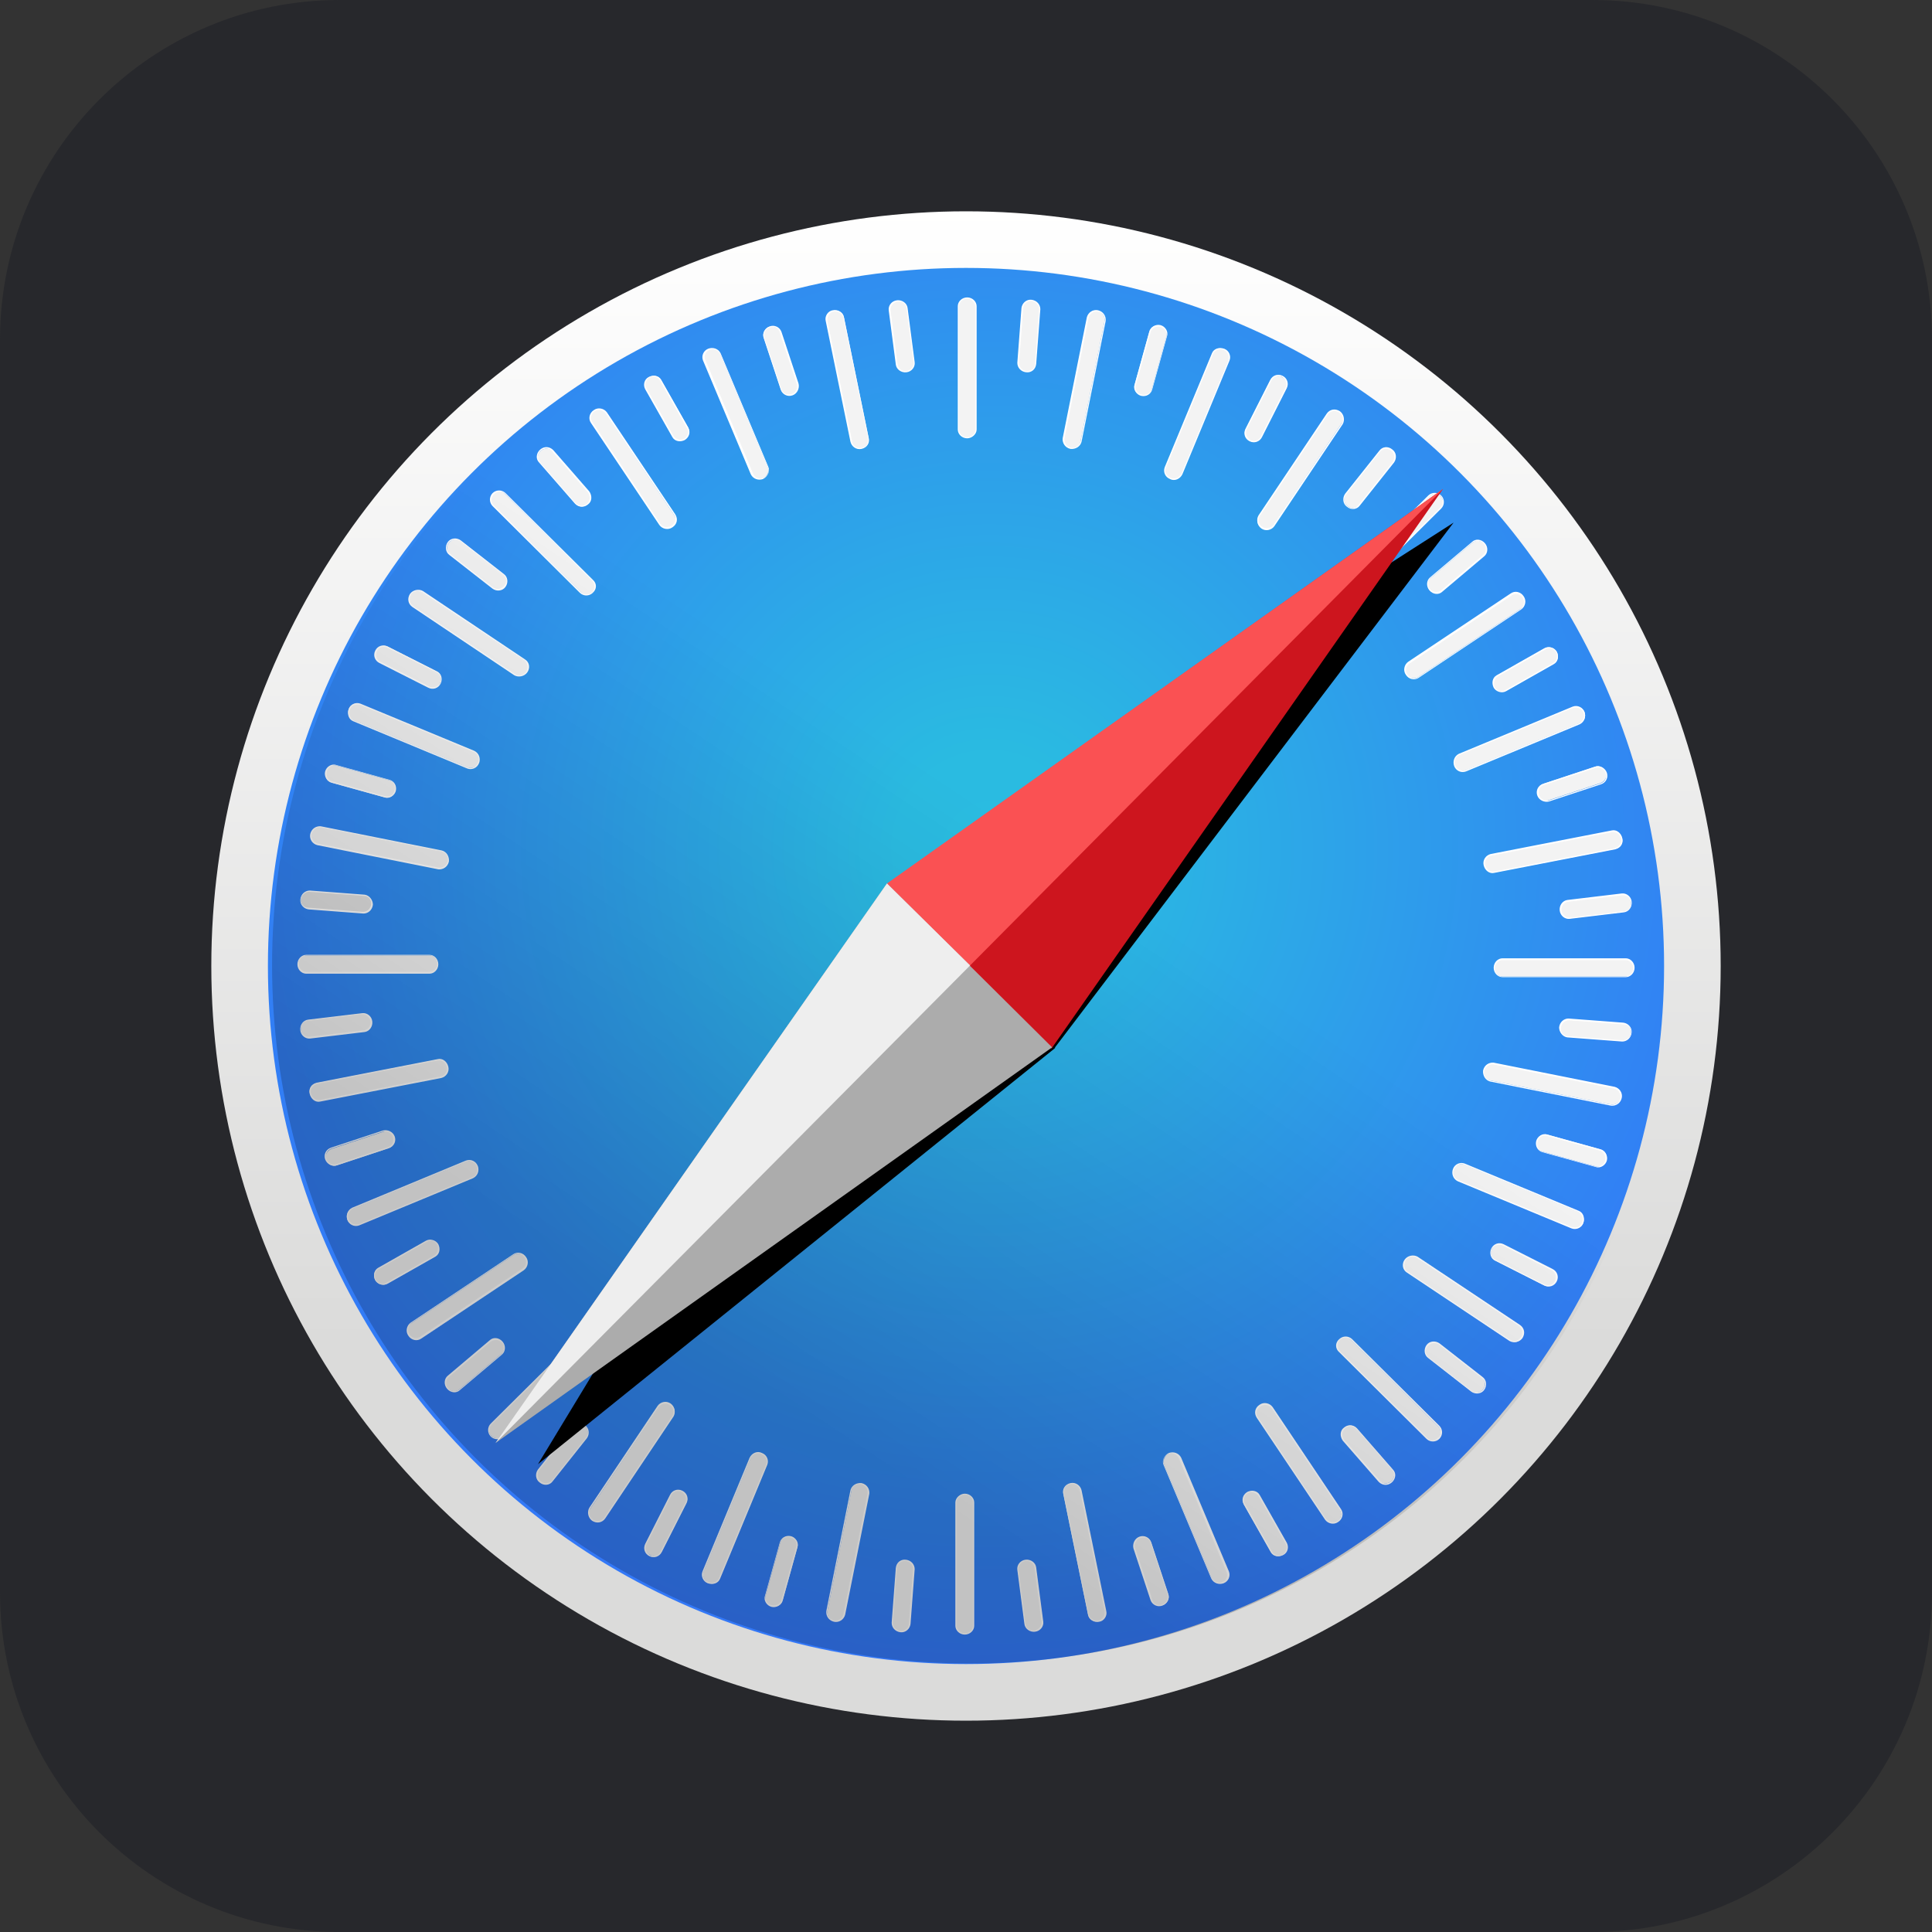 <?xml version="1.0" encoding="UTF-8"?>
<svg id="Ebene_1" data-name="Ebene 1" xmlns="http://www.w3.org/2000/svg" xmlns:xlink="http://www.w3.org/1999/xlink" viewBox="0 0 256 256">
  <rect x="0" y="0" width="256" height="256" fill="#333333" stroke="none"/>
  <defs>
    <style>
      .cls-1 {
        fill: #fff;
      }

      .cls-2 {
        fill: url(#Unbenannter_Verlauf_3);
        fill-opacity: .2;
      }

      .cls-3 {
        fill: url(#Unbenannter_Verlauf_2);
      }

      .cls-4 {
        fill: #e2e2e2;
      }

      .cls-5 {
        fill: url(#Unbenannter_Verlauf_8);
      }

      .cls-6 {
        fill: #27282c;
      }

      .cls-7 {
        fill: #cd151e;
      }

      .cls-8 {
        fill: #f3f3f3;
      }

      .cls-9 {
        fill: #acacac;
      }

      .cls-10 {
        fill: #eee;
      }

      .cls-11 {
        fill: #fa5153;
      }
    </style>
    <linearGradient id="Unbenannter_Verlauf_8" data-name="Unbenannter Verlauf 8" x1=".11" y1="255.8" x2=".11" y2="255.89" gradientTransform="translate(-138.94 619751.53) scale(2421.88 -2421.88)" gradientUnits="userSpaceOnUse">
      <stop offset=".25" stop-color="#dbdbda"/>
      <stop offset="1" stop-color="#fff"/>
    </linearGradient>
    <radialGradient id="Unbenannter_Verlauf_2" data-name="Unbenannter Verlauf 2" cx=".08" cy="255.88" fx=".08" fy="255.88" r=".05" gradientTransform="translate(-48.12 573342.34) scale(2240.23 -2240.23)" gradientUnits="userSpaceOnUse">
      <stop offset="0" stop-color="#2abce1"/>
      <stop offset=".11" stop-color="#2abbe1"/>
      <stop offset="1" stop-color="#3375f8"/>
    </radialGradient>
    <linearGradient id="Unbenannter_Verlauf_3" data-name="Unbenannter Verlauf 3" x1=".08" y1="255.88" x2=".06" y2="255.85" gradientTransform="translate(-41.49 573341.39) scale(2240.23 -2240.23)" gradientUnits="userSpaceOnUse">
      <stop offset="0" stop-color="#000" stop-opacity="0"/>
      <stop offset="1" stop-color="#000"/>
    </linearGradient>
  </defs>
  <g id="Ebene_2" data-name="Ebene 2">
    <path class="cls-6" d="m45,0h166c24.85,0,45,20.15,45,45v166c0,24.85-20.15,45-45,45H45c-24.85,0-45-20.15-45-45V45C0,20.15,20.15,0,45,0Z"/>
  </g>
  <g>
    <circle class="cls-5" cx="128" cy="128" r="100"/>
    <circle class="cls-3" cx="128" cy="128" r="92.5"/>
    <g>
      <path class="cls-8" d="m128.16,58c-.63,0-1.17-.47-1.17-1.09v-16.33c0-.63.55-1.09,1.17-1.09s1.17.47,1.17,1.09v16.33c-.08.62-.55,1.09-1.17,1.09h0Z"/>
      <path class="cls-1" d="m128.16,58.08c-.7,0-1.25-.55-1.25-1.17v-16.33c0-.63.55-1.17,1.25-1.17s1.25.55,1.25,1.17v16.33c0,.62-.63,1.17-1.25,1.17Zm0-18.52c-.55,0-1.09.47-1.09,1.02v16.33c0,.55.47,1.02,1.09,1.02.55,0,1.09-.47,1.09-1.02v-16.33c-.08-.55-.55-1.02-1.09-1.02Z"/>
      <path class="cls-8" d="m135.97,49.25c-.63-.08-1.09-.55-1.09-1.17l.55-7.27c.08-.62.63-1.09,1.25-1.02s1.09.55,1.09,1.17l-.55,7.27c-.08.62-.63,1.09-1.25,1.02h0Z"/>
      <path class="cls-1" d="m135.97,49.33c-.7-.08-1.17-.62-1.17-1.25l.55-7.27c.08-.62.63-1.17,1.33-1.09.7.08,1.17.63,1.17,1.25l-.55,7.27c-.08.7-.63,1.17-1.33,1.09Zm.7-9.45c-.55,0-1.09.39-1.09.94l-.55,7.27c0,.55.39,1.02,1.02,1.09.55,0,1.09-.39,1.09-.94l.55-7.27c0-.55-.47-1.02-1.02-1.09h0Z"/>
      <path class="cls-8" d="m141.83,59.41c-.63-.16-1.02-.7-.94-1.33l3.2-16.02c.16-.62.7-1.02,1.33-.86.62.16,1.02.7.94,1.33l-3.2,16.02c-.08.55-.7.94-1.33.86h0Z"/>
      <path class="cls-1" d="m141.83,59.48c-.7-.16-1.09-.78-1.02-1.41l3.2-16.02c.16-.62.78-1.09,1.48-.94.7.16,1.09.78,1.02,1.41l-3.2,16.02c-.16.62-.78,1.02-1.48.94Zm3.67-18.2c-.55-.08-1.09.23-1.25.78l-3.2,16.02c-.08.55.23,1.09.86,1.25.55.08,1.09-.24,1.25-.78l3.2-16.02c.08-.62-.31-1.09-.86-1.25Z"/>
      <path class="cls-8" d="m151.2,52.38c-.63-.15-1.01-.78-.86-1.4,0,0,0,0,0,0l1.95-7.03c.16-.62.78-.94,1.41-.78s1.02.78.86,1.41l-1.95,7.03c-.16.62-.78.94-1.41.78h0Z"/>
      <path class="cls-1" d="m151.2,52.45c-.62-.16-1.09-.86-.86-1.48l1.95-7.03c.16-.62.86-1.02,1.48-.86s1.09.86.86,1.48l-1.95,7.03c-.16.62-.78,1.02-1.48.86h0Zm2.58-9.14c-.55-.16-1.17.16-1.33.7l-1.95,7.03c-.16.55.16,1.09.78,1.25.55.16,1.17-.16,1.33-.7l1.95-7.03c.08-.55-.23-1.09-.78-1.25h0Z"/>
      <path class="cls-8" d="m155.03,63.39c-.62-.23-.86-.94-.62-1.48l6.25-15.08c.23-.55.94-.86,1.48-.55.63.23.86.94.63,1.48l-6.25,15.08c-.23.55-.94.86-1.48.55h0Z"/>
      <path class="cls-1" d="m155.03,63.47c-.63-.24-.94-.94-.7-1.56l6.25-15.08c.23-.62.94-.86,1.64-.62.63.24.94.94.7,1.56l-6.25,15.08c-.31.63-1.02.94-1.64.63Zm7.11-17.11c-.55-.23-1.17,0-1.41.55l-6.25,15.08c-.23.55.08,1.09.62,1.33.55.23,1.17,0,1.41-.55l6.25-15.08c.16-.47-.08-1.09-.62-1.33h0Z"/>
      <path class="cls-8" d="m165.58,58.39c-.55-.31-.78-.94-.55-1.48l3.28-6.48c.31-.55.94-.78,1.56-.47.55.31.78.94.55,1.48l-3.28,6.48c-.31.55-.94.78-1.56.47h0Z"/>
      <path class="cls-1" d="m165.58,58.47c-.63-.31-.86-1.02-.55-1.64l3.28-6.48c.31-.63,1.02-.86,1.64-.55.62.31.86,1.02.55,1.64l-3.28,6.48c-.31.62-1.02.86-1.64.55h0Zm4.3-8.52c-.55-.23-1.17-.08-1.41.47l-3.28,6.48c-.23.47,0,1.09.47,1.41.55.23,1.17.08,1.41-.47l3.28-6.48c.23-.47,0-1.09-.47-1.41Z"/>
      <path class="cls-8" d="m167.14,69.95c-.55-.39-.7-1.09-.31-1.56l9.06-13.52c.31-.55,1.02-.62,1.56-.31.55.39.7,1.09.31,1.56l-9.06,13.52c-.31.55-1.02.7-1.56.31Z"/>
      <path class="cls-1" d="m167.14,70.03c-.55-.39-.7-1.17-.39-1.72l9.06-13.52c.39-.55,1.09-.7,1.72-.31.55.39.7,1.17.39,1.72l-9.06,13.52c-.39.55-1.17.7-1.72.31Zm10.31-15.39c-.47-.31-1.17-.23-1.48.23l-9.06,13.52c-.31.47-.16,1.09.31,1.41.47.31,1.17.23,1.48-.23l9.06-13.44c.31-.47.16-1.17-.31-1.48h0Z"/>
      <path class="cls-8" d="m178.55,67.06c-.47-.39-.62-1.09-.23-1.56l4.53-5.7c.39-.47,1.09-.55,1.56-.16.47.39.62,1.09.23,1.56l-4.53,5.7c-.39.47-1.09.55-1.56.16h0Z"/>
      <path class="cls-1" d="m178.47,67.14c-.55-.39-.62-1.17-.23-1.72l4.53-5.7c.39-.55,1.17-.63,1.72-.16.55.39.62,1.17.23,1.72l-4.53,5.7c-.39.55-1.17.63-1.72.16Zm5.86-7.42c-.47-.39-1.09-.31-1.48.16l-4.53,5.7c-.31.47-.23,1.09.23,1.48.47.39,1.09.31,1.48-.16l4.53-5.7c.31-.47.23-1.17-.23-1.48h0Z"/>
      <path class="cls-8" d="m177.77,78.78c-.47-.47-.47-1.17,0-1.56l11.56-11.48c.47-.47,1.17-.39,1.56,0,.39.39.47,1.17,0,1.56l-11.48,11.48c-.47.47-1.17.47-1.64,0Z"/>
      <path class="cls-1" d="m177.69,78.86c-.47-.48-.47-1.24,0-1.72l11.56-11.48c.48-.47,1.24-.47,1.72,0,.47.48.47,1.24,0,1.72l-11.56,11.48c-.48.47-1.24.47-1.72,0h0Zm13.2-13.13c-.39-.39-1.09-.39-1.48,0l-11.56,11.48c-.39.39-.39,1.09,0,1.48.39.39,1.09.39,1.48,0l11.56-11.48c.39-.39.39-1.02,0-1.48h0Z"/>
      <path class="cls-8" d="m189.48,78.16c-.39-.47-.39-1.17.08-1.56l5.55-4.69c.47-.39,1.17-.31,1.56.16.39.47.39,1.17-.08,1.56l-5.55,4.69c-.47.39-1.17.31-1.56-.16Z"/>
      <path class="cls-1" d="m189.41,78.23c-.47-.55-.39-1.33.08-1.72l5.55-4.69c.47-.47,1.25-.39,1.72.16.47.55.39,1.33-.08,1.72l-5.55,4.69c-.47.47-1.25.39-1.72-.16h0Zm7.19-6.17c-.39-.47-1.02-.47-1.48-.16l-5.55,4.69c-.39.39-.47,1.02-.08,1.48s1.02.47,1.48.16l5.55-4.69c.47-.39.47-1.02.08-1.48Z"/>
      <path class="cls-8" d="m186.36,89.41c-.39-.55-.23-1.25.31-1.56l13.59-9.06c.55-.31,1.25-.16,1.56.31.39.55.23,1.25-.31,1.56l-13.59,9.06c-.47.31-1.17.16-1.56-.31Z"/>
      <path class="cls-1" d="m186.28,89.41c-.39-.55-.23-1.33.31-1.72l13.59-9.06c.55-.39,1.33-.23,1.72.39.39.55.23,1.33-.31,1.72l-13.59,9.06c-.55.39-1.33.23-1.72-.39h0Zm15.47-10.23c-.31-.47-.94-.63-1.41-.31l-13.59,9.06c-.47.31-.62.94-.23,1.48.31.47.94.63,1.41.31l13.59-9.06c.47-.39.55-1.02.23-1.48h0Z"/>
      <path class="cls-8" d="m198,91.05c-.31-.55-.16-1.25.39-1.56l6.33-3.59c.55-.31,1.25-.08,1.56.47.31.55.16,1.25-.39,1.56l-6.33,3.59c-.55.31-1.25.08-1.56-.47h0Z"/>
      <path class="cls-1" d="m197.92,91.12c-.31-.63-.16-1.33.39-1.64l6.33-3.59c.55-.31,1.33-.08,1.64.47.31.63.16,1.33-.39,1.64l-6.33,3.59c-.55.31-1.33.08-1.64-.47h0Zm8.28-4.69c-.31-.55-.94-.7-1.41-.39l-6.33,3.59c-.47.31-.62.94-.39,1.41.31.55.94.7,1.41.39l6.33-3.59c.47-.23.62-.86.39-1.41Z"/>
      <path class="cls-8" d="m192.77,101.44c-.23-.63,0-1.25.62-1.48l15.08-6.25c.55-.23,1.25.08,1.48.62.23.63,0,1.25-.62,1.48l-15.08,6.25c-.55.23-1.25,0-1.48-.62Z"/>
      <path class="cls-1" d="m192.69,101.52c-.23-.62,0-1.33.62-1.64l15.08-6.25c.63-.24,1.32.08,1.56.7.23.63,0,1.33-.62,1.64l-15.08,6.25c-.63.24-1.32-.08-1.56-.7h0Zm17.11-7.11c-.23-.55-.86-.78-1.33-.63l-15.08,6.25c-.55.23-.78.86-.55,1.41.23.55.86.78,1.33.63l15.08-6.25c.55-.23.78-.86.55-1.41Z"/>
      <path class="cls-8" d="m203.78,105.34c-.23-.63.08-1.25.7-1.48l6.87-2.27c.55-.23,1.25.16,1.41.7.23.63-.08,1.25-.7,1.48l-6.87,2.27c-.55.23-1.17-.08-1.41-.7h0Z"/>
      <path class="cls-1" d="m203.7,105.42c-.23-.63.08-1.33.78-1.56l6.87-2.27c.62-.23,1.33.16,1.56.78.23.62-.08,1.33-.78,1.56l-6.87,2.27c-.62.16-1.33-.16-1.56-.78Zm9.06-2.97c-.16-.55-.78-.86-1.33-.7l-6.87,2.27c-.55.16-.78.78-.62,1.33.16.55.78.86,1.33.7l6.87-2.27c.55-.23.78-.78.62-1.33h0Z"/>
      <path class="cls-8" d="m196.75,114.64c-.16-.63.23-1.25.86-1.33l16.02-3.12c.62-.16,1.17.31,1.33.94.16.63-.23,1.25-.86,1.33l-16.02,3.12c-.62.08-1.25-.31-1.33-.94h0Z"/>
      <path class="cls-1" d="m196.59,114.64c-.16-.7.31-1.33.94-1.48l16.02-3.12c.62-.16,1.25.31,1.41,1.02.16.7-.31,1.33-.94,1.48l-16.02,3.12c-.62.16-1.25-.31-1.41-1.02h0Zm18.2-3.52c-.08-.55-.62-.94-1.17-.86l-16.02,3.12c-.55.08-.94.7-.78,1.25.08.55.62.94,1.17.86l16.02-3.12c.55-.16.94-.7.78-1.25h0Z"/>
      <path class="cls-8" d="m206.75,120.66c-.08-.63.31-1.17.94-1.25l7.19-.86c.62-.08,1.17.39,1.25,1.02.08.63-.31,1.17-.94,1.25l-7.19.86c-.55.08-1.17-.39-1.25-1.02h0Z"/>
      <path class="cls-1" d="m206.67,120.66c-.08-.7.39-1.33,1.02-1.41l7.19-.86c.62-.08,1.25.39,1.33,1.09s-.39,1.33-1.02,1.41l-7.19.86c-.62.08-1.25-.39-1.33-1.09h0Zm9.45-1.09c-.08-.55-.62-1.02-1.17-.94l-7.19.86c-.55.08-.94.63-.86,1.17s.62,1.02,1.17.94l7.19-.86c.55-.08.94-.63.86-1.17h0Z"/>
      <path class="cls-8" d="m198,128.23c0-.63.47-1.17,1.09-1.17h16.33c.62,0,1.09.55,1.09,1.17s-.47,1.17-1.09,1.17h-16.33c-.62,0-1.09-.55-1.09-1.17Z"/>
      <path class="cls-1" d="m197.92,128.23c0-.7.55-1.25,1.17-1.25h16.33c.62,0,1.17.55,1.17,1.25s-.55,1.25-1.17,1.25h-16.33c-.62,0-1.17-.55-1.17-1.25Zm18.52.08c0-.55-.47-1.09-1.02-1.09h-16.33c-.55,0-1.02.47-1.02,1.09,0,.55.47,1.09,1.02,1.09h16.33c.55-.08,1.02-.55,1.02-1.09h0Z"/>
      <path class="cls-8" d="m206.67,136.13c.08-.63.55-1.09,1.17-1.09l7.27.55c.62.08,1.09.63,1.01,1.25-.08.63-.55,1.09-1.17,1.09l-7.27-.55c-.55-.08-1.02-.63-1.02-1.25h0Z"/>
      <path class="cls-1" d="m206.59,136.13c.08-.7.62-1.17,1.25-1.17l7.27.55c.62.08,1.17.63,1.09,1.33-.08.7-.62,1.17-1.25,1.17l-7.27-.55c-.62-.08-1.09-.7-1.09-1.33h0Zm9.53.7c.08-.55-.39-1.09-.94-1.09l-7.27-.55c-.55,0-1.02.39-1.09,1.02-.08.55.39,1.09.94,1.09l7.27.55c.55,0,1.02-.47,1.09-1.02Z"/>
      <path class="cls-8" d="m196.59,141.83c.16-.62.7-1.02,1.33-.94l16.02,3.2c.62.16,1.02.7.86,1.33s-.7,1.02-1.33.94l-16.02-3.2c-.55-.08-.94-.7-.86-1.33h0Z"/>
      <path class="cls-1" d="m196.52,141.83c.16-.7.78-1.09,1.41-1.02l16.02,3.2c.62.16,1.09.78.94,1.48-.16.7-.78,1.09-1.41,1.02l-16.02-3.2c-.62-.16-1.02-.78-.94-1.48h0Zm18.2,3.67c.08-.55-.23-1.09-.78-1.25l-16.02-3.2c-.55-.08-1.09.23-1.25.86-.08.55.23,1.09.78,1.25l16.02,3.2c.62.08,1.09-.31,1.25-.86Z"/>
      <path class="cls-8" d="m203.63,151.2c.15-.63.78-1.01,1.41-.86,0,0,0,0,0,0l7.03,1.95c.62.16.94.78.78,1.41-.15.63-.78,1.01-1.4.86,0,0,0,0,0,0l-7.03-1.95c-.62-.16-.94-.78-.78-1.41h0Z"/>
      <path class="cls-1" d="m203.55,151.2c.16-.62.86-1.09,1.48-.86l7.03,1.95c.62.16,1.02.86.86,1.48-.16.62-.86,1.09-1.48.86l-7.03-1.95c-.62-.16-1.02-.78-.86-1.48h0Zm9.14,2.58c.16-.55-.16-1.17-.7-1.33l-7.03-1.95c-.55-.16-1.09.16-1.25.78-.16.55.16,1.17.7,1.33l7.03,1.95c.55.08,1.09-.23,1.25-.78Z"/>
      <path class="cls-8" d="m192.61,154.95c.23-.62.94-.86,1.48-.62l15.08,6.25c.55.23.86.94.62,1.48-.23.63-.94.86-1.48.63l-15.08-6.25c-.62-.23-.86-.94-.62-1.48h0Z"/>
      <path class="cls-1" d="m192.53,154.88c.24-.63.94-.94,1.56-.7l15.08,6.25c.62.23.86.94.62,1.64-.24.63-.94.94-1.56.7l-15.08-6.25c-.62-.31-.86-1.02-.62-1.64Zm17.11,7.11c.23-.55,0-1.17-.55-1.41l-15.08-6.25c-.55-.23-1.09.08-1.33.62-.23.55,0,1.17.55,1.41l15.08,6.25c.55.16,1.17-.08,1.33-.62Z"/>
      <path class="cls-8" d="m197.69,165.5c.31-.55.94-.78,1.48-.55l6.48,3.28c.55.23.78.94.47,1.56-.31.55-.94.78-1.48.55l-6.48-3.28c-.55-.31-.78-1.02-.47-1.56Z"/>
      <path class="cls-1" d="m197.61,165.42c.31-.62,1.02-.86,1.64-.55l6.48,3.28c.62.31.86,1.02.55,1.64-.31.62-1.02.86-1.64.55l-6.48-3.28c-.63-.23-.86-1.02-.55-1.64Zm8.44,4.3c.23-.55.08-1.17-.47-1.41l-6.48-3.28c-.47-.23-1.09,0-1.41.47-.23.55-.08,1.17.47,1.41l6.48,3.28c.55.23,1.17.08,1.41-.47h0Z"/>
      <path class="cls-8" d="m186.2,166.98c.39-.55,1.02-.7,1.56-.31l13.59,9.06c.55.31.62,1.02.31,1.56-.39.55-1.02.7-1.56.31l-13.59-9.06c-.55-.39-.7-1.09-.31-1.56Z"/>
      <path class="cls-1" d="m186.12,166.91c.39-.55,1.17-.7,1.72-.39l13.59,9.06c.55.39.7,1.09.31,1.72-.39.55-1.17.7-1.72.39l-13.59-9.06c-.62-.39-.7-1.17-.31-1.72Zm15.39,10.31c.31-.47.23-1.17-.23-1.48l-13.59-9.06c-.47-.31-1.09-.16-1.41.31-.31.47-.23,1.17.23,1.48l13.59,9.06c.47.31,1.09.16,1.41-.31h0Z"/>
      <path class="cls-8" d="m189.09,178.31c.39-.47,1.09-.62,1.56-.23l5.7,4.45c.47.39.55,1.09.16,1.56-.39.47-1.09.62-1.56.23l-5.7-4.45c-.47-.39-.55-1.09-.16-1.56Z"/>
      <path class="cls-1" d="m189.02,178.23c.39-.55,1.17-.62,1.72-.23l5.7,4.45c.55.39.62,1.17.23,1.72-.39.55-1.17.62-1.72.23l-5.7-4.45c-.55-.39-.62-1.17-.23-1.72Zm7.5,5.86c.39-.47.31-1.09-.16-1.48l-5.7-4.45c-.47-.31-1.09-.23-1.48.23-.39.47-.31,1.09.16,1.48l5.7,4.45c.47.31,1.09.23,1.48-.23h0Z"/>
      <path class="cls-8" d="m177.45,177.53c.47-.47,1.17-.47,1.56,0l11.56,11.48c.47.47.39,1.17,0,1.56-.47.47-1.17.47-1.56,0l-11.56-11.48c-.39-.39-.39-1.17,0-1.56h0Z"/>
      <path class="cls-1" d="m177.45,177.45c.48-.47,1.24-.47,1.72,0l11.56,11.48c.47.48.47,1.24,0,1.72-.48.47-1.24.47-1.72,0l-11.56-11.48c-.55-.47-.55-1.25,0-1.72h0Zm13.12,13.05c.39-.39.39-1.09,0-1.48l-11.56-11.48c-.39-.39-1.09-.39-1.48,0-.39.39-.39,1.09,0,1.48l11.56,11.48c.39.47,1.02.47,1.48,0h0Z"/>
      <path class="cls-8" d="m178.16,189.17c.47-.39,1.17-.39,1.56.08l4.77,5.47c.39.47.31,1.17-.16,1.56-.47.39-1.17.39-1.56-.08l-4.77-5.47c-.39-.39-.31-1.09.16-1.56Z"/>
      <path class="cls-1" d="m178.08,189.17c.55-.47,1.25-.39,1.72.08l4.77,5.47c.47.47.39,1.25-.16,1.72-.55.47-1.25.39-1.72-.08l-4.77-5.47c-.39-.55-.39-1.33.16-1.72h0Zm6.25,7.11c.47-.39.47-1.02.16-1.48l-4.77-5.47c-.39-.39-1.02-.47-1.48-.08-.47.39-.47,1.02-.16,1.48l4.77,5.47c.39.47,1.02.47,1.48.08h0Z"/>
      <path class="cls-8" d="m166.91,186.2c.55-.39,1.25-.23,1.56.31l9.06,13.52c.31.55.16,1.25-.31,1.56-.55.39-1.25.23-1.56-.31l-9.06-13.52c-.31-.55-.16-1.25.31-1.56h0Z"/>
      <path class="cls-1" d="m166.91,186.13c.55-.39,1.33-.23,1.72.31l9.06,13.52c.39.55.23,1.33-.39,1.72-.55.39-1.33.23-1.72-.31l-9.06-13.52c-.39-.62-.23-1.33.39-1.72h0Zm10.31,15.39c.47-.31.62-.94.31-1.41l-9.06-13.52c-.31-.47-.94-.55-1.48-.23-.47.31-.63.94-.31,1.41l9.06,13.52c.31.39,1.02.55,1.48.23h0Z"/>
      <path class="cls-8" d="m165.27,197.77c.55-.31,1.25-.16,1.56.39l3.59,6.33c.31.55.08,1.25-.47,1.56-.55.31-1.25.16-1.56-.39l-3.59-6.33c-.23-.55-.08-1.25.47-1.56h0Z"/>
      <path class="cls-1" d="m165.27,197.69c.62-.31,1.33-.16,1.64.39l3.59,6.33c.31.55.16,1.33-.47,1.64-.63.31-1.33.16-1.64-.39l-3.59-6.33c-.31-.55-.16-1.25.47-1.64h0Zm4.69,8.28c.47-.31.7-.94.39-1.41l-3.59-6.33c-.31-.47-.94-.62-1.41-.39-.47.31-.7.94-.39,1.41l3.59,6.33c.23.47.94.7,1.41.39h0Z"/>
      <path class="cls-8" d="m154.87,192.61c.62-.23,1.25,0,1.48.55l6.33,15.08c.23.55-.08,1.25-.62,1.48-.55.23-1.25,0-1.48-.55l-6.33-15.08c-.23-.55.08-1.25.62-1.48h0Z"/>
      <path class="cls-1" d="m154.87,192.53c.62-.23,1.33,0,1.64.62l6.33,15.08c.24.63-.08,1.32-.7,1.56-.62.23-1.33,0-1.64-.62l-6.33-15.08c-.23-.55.08-1.25.7-1.56h0Zm7.11,17.11c.55-.23.78-.86.55-1.33l-6.33-15.08c-.23-.55-.86-.78-1.41-.55-.55.23-.78.86-.55,1.33l6.33,15.08c.31.55.86.78,1.41.55Z"/>
      <path class="cls-8" d="m151.05,203.7c.63-.23,1.25.08,1.48.7l2.27,6.87c.23.55-.16,1.25-.7,1.41-.62.23-1.25-.08-1.48-.7l-2.27-6.87c-.23-.55.08-1.17.7-1.41h0Z"/>
      <path class="cls-1" d="m150.97,203.62c.63-.24,1.32.08,1.56.7l2.27,6.87c.23.62-.16,1.33-.78,1.56-.63.24-1.32-.08-1.56-.7l-2.27-6.87c-.16-.62.16-1.33.78-1.56h0Zm3.05,8.98c.55-.16.86-.78.7-1.33l-2.27-6.87c-.16-.55-.78-.78-1.33-.62-.55.16-.86.78-.7,1.33l2.27,6.87c.16.52.71.82,1.23.66.03-.01.07-.02.1-.04h0Z"/>
      <path class="cls-8" d="m141.83,196.59c.62-.16,1.25.23,1.33.86l3.28,16.02c.16.62-.31,1.17-.94,1.33-.62.16-1.25-.23-1.33-.86l-3.28-16.02c-.08-.55.31-1.17.94-1.33h0Z"/>
      <path class="cls-1" d="m141.83,196.52c.7-.16,1.33.31,1.48.94l3.28,16.02c.16.62-.31,1.33-.94,1.41-.7.16-1.33-.31-1.48-.94l-3.28-16.02c-.16-.62.24-1.25.94-1.41h0Zm3.67,18.2c.55-.08.94-.62.86-1.25l-3.28-16.02c-.08-.55-.7-.94-1.25-.78-.55.08-.94.62-.86,1.25l3.28,16.02c.16.55.7.86,1.25.78h0Z"/>
      <path class="cls-8" d="m135.89,206.75c.63-.08,1.17.31,1.33.94l.94,7.19c.08.62-.39,1.17-1.02,1.25-.62.08-1.17-.31-1.33-.94l-.94-7.19c-.08-.62.39-1.17,1.02-1.25Z"/>
      <path class="cls-1" d="m135.89,206.67c.7-.08,1.33.39,1.41,1.02l.94,7.19c.08.62-.39,1.25-1.09,1.33s-1.33-.39-1.41-1.02l-.94-7.19c-.08-.62.39-1.25,1.09-1.33Zm1.17,9.38c.55-.08,1.02-.62.94-1.17l-.94-7.19c-.08-.55-.63-.94-1.17-.86s-1.02.62-.94,1.17l.94,7.19c.08.55.63.94,1.17.86Z"/>
      <path class="cls-8" d="m127.84,198c.63,0,1.17.47,1.17,1.09v16.33c0,.62-.55,1.09-1.17,1.09s-1.17-.47-1.17-1.09v-16.33c.08-.62.55-1.09,1.17-1.09Z"/>
      <path class="cls-1" d="m127.84,197.92c.7,0,1.25.55,1.25,1.17v16.33c0,.62-.55,1.17-1.25,1.17s-1.25-.55-1.25-1.17v-16.33c0-.62.63-1.17,1.25-1.17Zm0,18.52c.55,0,1.09-.47,1.09-1.02v-16.33c0-.55-.47-1.02-1.09-1.02-.55,0-1.09.47-1.09,1.02v16.33c.08.55.55,1.02,1.09,1.02Z"/>
      <path class="cls-8" d="m120.03,206.75c.63.08,1.09.55,1.09,1.17l-.55,7.27c-.08.62-.63,1.09-1.25,1.02-.63-.08-1.09-.55-1.09-1.17l.55-7.27c.08-.62.63-1.09,1.25-1.02Z"/>
      <path class="cls-1" d="m120.03,206.67c.7.08,1.17.62,1.17,1.25l-.55,7.27c-.08.62-.63,1.17-1.33,1.09-.7-.08-1.17-.62-1.17-1.25l.55-7.27c.08-.7.63-1.17,1.33-1.09Zm-.7,9.45c.55,0,1.09-.39,1.09-.94l.55-7.27c0-.55-.39-1.02-1.02-1.09-.55,0-1.09.39-1.09.94l-.55,7.27c0,.55.47,1.02,1.02,1.09h0Z"/>
      <path class="cls-8" d="m114.17,196.59c.63.16,1.02.7.94,1.33l-3.2,16.02c-.16.62-.7,1.02-1.33.86-.63-.16-1.02-.7-.94-1.33l3.2-16.02c.08-.55.7-.94,1.33-.86Z"/>
      <path class="cls-1" d="m114.17,196.52c.7.16,1.09.78,1.02,1.41l-3.2,16.02c-.16.62-.78,1.09-1.48.94-.7-.16-1.09-.78-1.02-1.41l3.2-16.02c.16-.62.78-1.02,1.48-.94h0Zm-3.67,18.2c.55.08,1.09-.23,1.25-.78l3.2-16.02c.08-.55-.23-1.09-.86-1.25-.55-.08-1.09.23-1.25.78l-3.2,16.01c-.08.62.31,1.09.86,1.25Z"/>
      <path class="cls-8" d="m104.8,203.62c.63.16,1.02.78.86,1.41l-1.95,7.03c-.16.62-.78.94-1.41.78-.63-.15-1.01-.78-.86-1.4h0s1.95-7.03,1.95-7.03c.16-.62.78-.94,1.41-.78h0Z"/>
      <path class="cls-1" d="m104.8,203.55c.63.16,1.09.86.86,1.48l-1.95,7.03c-.16.62-.86,1.02-1.48.86-.63-.16-1.09-.86-.86-1.48l1.95-7.03c.16-.62.78-1.02,1.48-.86h0Zm-2.58,9.14c.55.16,1.17-.16,1.33-.7l1.95-7.03c.16-.55-.16-1.09-.78-1.25-.55-.16-1.17.16-1.33.7l-1.95,7.03c-.08.55.23,1.09.78,1.25Z"/>
      <path class="cls-8" d="m100.97,192.61c.63.23.86.94.63,1.48l-6.25,15.08c-.23.55-.94.86-1.48.55-.55-.31-.86-.94-.63-1.48l6.25-15.08c.23-.55.94-.86,1.48-.55h0Z"/>
      <path class="cls-1" d="m100.97,192.53c.63.24.94.94.7,1.56l-6.25,15.08c-.23.62-.94.86-1.64.62-.62-.24-.94-.94-.7-1.56l6.25-15.08c.31-.62,1.02-.94,1.64-.62Zm-7.11,17.11c.55.23,1.17,0,1.41-.55l6.25-15.08c.23-.55-.08-1.09-.63-1.33-.55-.23-1.17,0-1.41.55l-6.25,15.08c-.16.47.08,1.09.63,1.33Z"/>
      <path class="cls-8" d="m90.42,197.61c.55.31.78.94.55,1.48l-3.28,6.48c-.31.55-.94.78-1.56.47-.55-.31-.78-.94-.55-1.48l3.28-6.48c.31-.55.94-.78,1.56-.47Z"/>
      <path class="cls-1" d="m90.42,197.53c.63.31.86,1.02.55,1.64l-3.28,6.48c-.31.62-1.02.86-1.64.55-.63-.31-.86-1.02-.55-1.64l3.28-6.48c.31-.63,1.02-.86,1.64-.55Zm-4.3,8.52c.55.23,1.17.08,1.41-.47l3.28-6.48c.23-.47,0-1.09-.47-1.41-.55-.23-1.17-.08-1.41.47l-3.28,6.48c-.23.47,0,1.09.47,1.41h0Z"/>
      <path class="cls-8" d="m88.86,186.05c.55.39.7,1.09.31,1.56l-9.06,13.52c-.31.55-1.02.62-1.56.31-.55-.39-.7-1.09-.31-1.56l9.06-13.52c.31-.55,1.02-.7,1.56-.31h0Z"/>
      <path class="cls-1" d="m88.86,185.97c.55.39.7,1.17.39,1.72l-9.06,13.52c-.39.55-1.09.7-1.72.31-.55-.39-.7-1.17-.39-1.72l9.06-13.52c.39-.55,1.17-.7,1.72-.31h0Zm-10.31,15.39c.47.31,1.17.23,1.48-.23l9.06-13.52c.31-.47.16-1.09-.31-1.41-.47-.31-1.17-.23-1.48.23l-9.06,13.44c-.31.47-.16,1.17.31,1.48h0Z"/>
      <path class="cls-8" d="m77.45,188.94c.47.39.63,1.09.23,1.56l-4.53,5.7c-.39.47-1.09.55-1.56.16s-.63-1.09-.23-1.56l4.53-5.7c.39-.47,1.09-.55,1.56-.16Z"/>
      <path class="cls-1" d="m77.53,188.86c.55.39.63,1.17.23,1.72l-4.53,5.7c-.39.55-1.17.62-1.72.16-.55-.39-.63-1.17-.23-1.72l4.53-5.7c.39-.55,1.17-.62,1.72-.16Zm-5.86,7.42c.47.39,1.09.31,1.48-.16l4.53-5.7c.31-.47.23-1.09-.23-1.48-.47-.39-1.09-.31-1.48.16l-4.53,5.7c-.31.47-.23,1.17.23,1.48h0Z"/>
      <path class="cls-8" d="m78.23,177.22c.47.47.47,1.17,0,1.56l-11.56,11.48c-.47.47-1.17.39-1.56,0-.39-.39-.47-1.17,0-1.56l11.48-11.48c.47-.47,1.17-.47,1.64,0Z"/>
      <path class="cls-1" d="m78.31,177.14c.47.48.47,1.24,0,1.72l-11.56,11.49c-.48.47-1.24.47-1.72,0-.47-.48-.47-1.24,0-1.72l11.56-11.48c.48-.47,1.24-.47,1.72,0Zm-13.2,13.12c.39.39,1.09.39,1.48,0l11.56-11.48c.39-.39.39-1.09,0-1.48-.39-.39-1.09-.39-1.48,0l-11.56,11.48c-.39.39-.39,1.02,0,1.48h0Z"/>
      <path class="cls-8" d="m66.52,177.84c.39.47.39,1.17-.08,1.56l-5.55,4.69c-.47.39-1.17.31-1.56-.16-.39-.47-.39-1.17.08-1.56l5.55-4.69c.47-.39,1.17-.31,1.56.16Z"/>
      <path class="cls-1" d="m66.59,177.77c.47.55.39,1.33-.08,1.72l-5.55,4.69c-.47.47-1.25.39-1.72-.16-.47-.55-.39-1.33.08-1.72l5.55-4.69c.47-.47,1.25-.39,1.72.16h0Zm-7.19,6.17c.39.47,1.02.47,1.48.16l5.55-4.69c.39-.39.47-1.02.08-1.48-.39-.47-1.02-.47-1.48-.16l-5.55,4.69c-.47.39-.47,1.02-.08,1.48h0Z"/>
      <path class="cls-8" d="m69.64,166.59c.39.55.23,1.25-.31,1.56l-13.59,9.06c-.55.31-1.25.16-1.56-.31-.39-.55-.23-1.25.31-1.56l13.59-9.06c.47-.31,1.17-.16,1.56.31h0Z"/>
      <path class="cls-1" d="m69.72,166.59c.39.55.23,1.33-.31,1.72l-13.59,9.06c-.55.39-1.33.23-1.72-.39-.39-.55-.23-1.33.31-1.72l13.59-9.06c.55-.39,1.33-.23,1.72.39h0Zm-15.47,10.23c.31.47.94.62,1.41.31l13.59-9.06c.47-.31.63-.94.23-1.48-.31-.47-.94-.62-1.41-.31l-13.59,9.06c-.47.39-.55,1.02-.23,1.48h0Z"/>
      <path class="cls-8" d="m58,164.95c.31.55.16,1.25-.39,1.56l-6.33,3.59c-.55.31-1.25.08-1.56-.47-.31-.55-.16-1.25.39-1.56l6.33-3.59c.55-.31,1.25-.08,1.56.47h0Z"/>
      <path class="cls-1" d="m58.08,164.87c.31.62.16,1.33-.39,1.64l-6.33,3.59c-.55.31-1.33.08-1.64-.47-.31-.62-.16-1.33.39-1.64l6.33-3.59c.55-.31,1.33-.08,1.64.47h0Zm-8.28,4.69c.31.55.94.7,1.41.39l6.33-3.59c.47-.31.62-.94.39-1.41-.31-.55-.94-.7-1.41-.39l-6.33,3.59c-.47.23-.62.86-.39,1.41h0Z"/>
      <path class="cls-8" d="m63.23,154.56c.23.62,0,1.25-.63,1.48l-15.08,6.25c-.55.23-1.25-.08-1.48-.62-.23-.62,0-1.25.62-1.48l15.08-6.25c.55-.23,1.25,0,1.48.62h0Z"/>
      <path class="cls-1" d="m63.31,154.48c.23.62,0,1.33-.63,1.64l-15.08,6.25c-.63.24-1.32-.08-1.56-.7-.23-.62,0-1.33.62-1.64l15.08-6.25c.63-.24,1.32.08,1.56.7h0Zm-17.11,7.11c.23.55.86.78,1.33.62l15.08-6.25c.55-.23.78-.86.55-1.41-.23-.55-.86-.78-1.33-.62l-15.08,6.25c-.55.23-.78.86-.55,1.41h0Z"/>
      <path class="cls-8" d="m52.22,150.66c.23.62-.08,1.25-.7,1.48l-6.87,2.27c-.55.23-1.25-.16-1.41-.7-.23-.62.08-1.25.7-1.48l6.87-2.27c.55-.23,1.17.08,1.41.7Z"/>
      <path class="cls-1" d="m52.3,150.58c.23.62-.08,1.33-.78,1.56l-6.87,2.27c-.62.23-1.33-.16-1.56-.78-.23-.62.08-1.33.78-1.56l6.87-2.27c.62-.16,1.33.16,1.56.78h0Zm-9.06,2.97c.16.55.78.86,1.33.7l6.87-2.27c.55-.16.78-.78.62-1.33s-.78-.86-1.33-.7l-6.87,2.27c-.55.23-.78.78-.62,1.33Z"/>
      <path class="cls-8" d="m59.25,141.36c.16.62-.23,1.25-.86,1.33l-16.02,3.12c-.63.16-1.17-.31-1.33-.94-.16-.62.23-1.25.86-1.33l16.02-3.12c.62-.08,1.25.31,1.33.94h0Z"/>
      <path class="cls-1" d="m59.41,141.36c.16.7-.31,1.33-.94,1.48l-16.02,3.12c-.63.16-1.25-.31-1.41-1.02-.16-.7.31-1.33.94-1.48l16.02-3.12c.62-.16,1.25.31,1.41,1.02Zm-18.2,3.52c.08.55.63.94,1.17.86l16.02-3.12c.55-.08.94-.7.78-1.25-.08-.55-.62-.94-1.17-.86l-16.02,3.12c-.55.16-.94.7-.78,1.25h0Z"/>
      <path class="cls-8" d="m49.25,135.34c.08.62-.31,1.17-.94,1.25l-7.19.86c-.63.08-1.17-.39-1.25-1.02-.08-.62.31-1.17.94-1.25l7.19-.86c.55-.08,1.17.39,1.25,1.02Z"/>
      <path class="cls-1" d="m49.33,135.34c.08.7-.39,1.33-1.02,1.41l-7.19.86c-.63.08-1.25-.39-1.33-1.09-.08-.7.39-1.33,1.02-1.41l7.19-.86c.62-.08,1.25.39,1.33,1.09h0Zm-9.45,1.09c.08.55.63,1.02,1.17.94l7.19-.86c.55-.08.94-.63.86-1.17-.08-.55-.62-1.02-1.17-.94l-7.19.86c-.55.08-.94.63-.86,1.17Z"/>
      <path class="cls-8" d="m58,127.77c0,.63-.47,1.17-1.09,1.17h-16.33c-.63,0-1.09-.55-1.09-1.17s.47-1.17,1.09-1.17h16.33c.62,0,1.09.55,1.09,1.17h0Z"/>
      <path class="cls-1" d="m58.08,127.77c0,.7-.55,1.25-1.17,1.25h-16.33c-.63,0-1.17-.55-1.17-1.25s.55-1.25,1.17-1.25h16.33c.62,0,1.17.55,1.17,1.25h0Zm-18.52-.08c0,.55.47,1.09,1.02,1.09h16.33c.55,0,1.02-.47,1.02-1.09,0-.55-.47-1.09-1.02-1.09h-16.33c-.55.08-1.02.55-1.02,1.09h0Z"/>
      <path class="cls-4" d="m49.33,119.88c-.08.63-.55,1.09-1.17,1.09l-7.27-.55c-.62-.08-1.09-.63-1.02-1.25.08-.63.55-1.09,1.17-1.09l7.27.55c.55.08,1.02.63,1.02,1.25Z"/>
      <path class="cls-1" d="m49.41,119.88c-.08.7-.62,1.17-1.25,1.17l-7.27-.55c-.62-.08-1.17-.63-1.09-1.33.08-.7.63-1.17,1.25-1.17l7.27.55c.62.08,1.09.7,1.09,1.33h0Zm-9.53-.7c-.08.55.39,1.09.94,1.09l7.27.55c.55,0,1.02-.39,1.09-1.02.08-.55-.39-1.09-.94-1.09l-7.27-.55c-.55,0-1.02.47-1.09,1.02h0Z"/>
      <path class="cls-8" d="m59.41,114.17c-.16.63-.7,1.02-1.33.94l-16.02-3.28c-.63-.16-1.02-.7-.86-1.33s.7-1.02,1.33-.94l16.02,3.2c.55.16.94.78.86,1.41h0Z"/>
      <path class="cls-1" d="m59.48,114.17c-.16.7-.78,1.09-1.41,1.02l-16.02-3.2c-.63-.16-1.09-.78-.94-1.48.16-.7.78-1.09,1.41-1.02l16.02,3.2c.62.16,1.02.78.94,1.48h0Zm-18.2-3.67c-.08.55.23,1.09.78,1.25l16.02,3.2c.55.08,1.09-.23,1.25-.86.08-.55-.23-1.09-.78-1.25l-16.01-3.2c-.63-.08-1.09.31-1.25.86h0Z"/>
      <path class="cls-8" d="m52.38,104.8c-.15.63-.78,1.01-1.4.86,0,0,0,0,0,0l-7.03-1.95c-.62-.16-.94-.78-.78-1.41.15-.63.78-1.01,1.4-.86,0,0,0,0,0,0l7.03,1.95c.62.16.94.78.78,1.41h0Z"/>
      <path class="cls-1" d="m52.45,104.8c-.16.62-.86,1.09-1.48.86l-7.03-1.95c-.62-.16-1.02-.86-.86-1.48.16-.63.86-1.09,1.48-.86l7.03,1.95c.62.16,1.02.78.86,1.48h0Zm-9.14-2.58c-.16.55.16,1.17.7,1.33l7.03,1.95c.55.16,1.09-.16,1.25-.78.16-.55-.16-1.17-.7-1.33l-7.03-1.95c-.55-.08-1.09.23-1.25.78h0Z"/>
      <path class="cls-8" d="m63.39,101.05c-.23.62-.94.86-1.48.62l-15.08-6.25c-.55-.23-.86-.94-.62-1.48.23-.63.94-.86,1.48-.63l15.08,6.25c.63.23.86.94.63,1.48h0Z"/>
      <path class="cls-1" d="m63.47,101.13c-.24.63-.94.94-1.56.7l-15.08-6.25c-.62-.23-.86-.94-.62-1.64.24-.63.94-.94,1.56-.7l15.08,6.25c.63.31.86,1.02.63,1.64Zm-17.11-7.11c-.23.55,0,1.17.55,1.41l15.08,6.25c.55.23,1.09-.08,1.33-.63.23-.55,0-1.17-.55-1.41l-15.08-6.25c-.55-.16-1.17.08-1.33.63h0Z"/>
      <path class="cls-8" d="m58.31,90.5c-.31.55-.94.78-1.48.55l-6.48-3.28c-.55-.23-.78-.94-.47-1.56.31-.55.94-.78,1.48-.55l6.48,3.28c.55.31.78,1.02.47,1.56h0Z"/>
      <path class="cls-1" d="m58.39,90.58c-.31.63-1.02.86-1.64.55l-6.48-3.28c-.62-.31-.86-1.02-.55-1.64.31-.63,1.02-.86,1.64-.55l6.48,3.28c.63.23.86,1.02.55,1.64h0Zm-8.44-4.3c-.23.55-.08,1.17.47,1.41l6.48,3.28c.47.23,1.09,0,1.41-.47.23-.55.08-1.17-.47-1.41l-6.56-3.28c-.47-.23-1.09-.08-1.33.47h0Z"/>
      <path class="cls-8" d="m69.8,89.02c-.39.55-1.02.7-1.56.31l-13.52-8.98c-.55-.31-.62-1.02-.31-1.56.31-.55,1.02-.7,1.56-.31l13.59,9.06c.47.31.63,1.02.23,1.48h0Z"/>
      <path class="cls-1" d="m69.87,89.09c-.39.55-1.17.7-1.72.39l-13.52-9.06c-.55-.39-.7-1.09-.31-1.72.39-.55,1.17-.7,1.72-.39l13.52,9.06c.63.39.7,1.17.31,1.72h0Zm-15.39-10.31c-.31.47-.23,1.17.23,1.48l13.59,9.06c.47.31,1.09.16,1.41-.31.31-.47.23-1.17-.23-1.48l-13.6-9.06c-.47-.31-1.09-.16-1.41.31h0Z"/>
      <path class="cls-8" d="m66.91,77.69c-.39.47-1.09.63-1.56.23l-5.7-4.45c-.47-.39-.55-1.09-.16-1.56s1.09-.63,1.56-.23l5.7,4.45c.47.39.55,1.09.16,1.56Z"/>
      <path class="cls-1" d="m66.98,77.77c-.39.55-1.17.63-1.72.23l-5.7-4.45c-.55-.39-.62-1.17-.23-1.72.39-.55,1.17-.63,1.72-.23l5.7,4.45c.55.39.63,1.17.23,1.72h0Zm-7.5-5.86c-.39.47-.31,1.09.16,1.48l5.7,4.45c.47.31,1.09.23,1.48-.23.39-.47.31-1.09-.16-1.48l-5.7-4.45c-.47-.31-1.09-.23-1.48.23h0Z"/>
      <path class="cls-8" d="m78.55,78.47c-.47.47-1.17.47-1.56,0l-11.64-11.48c-.47-.47-.39-1.17,0-1.56.47-.47,1.17-.47,1.56,0l11.56,11.48c.47.39.47,1.17.08,1.56h0Z"/>
      <path class="cls-1" d="m78.55,78.55c-.48.47-1.24.47-1.72,0l-11.56-11.49c-.47-.48-.47-1.24,0-1.72.48-.47,1.24-.47,1.72,0l11.56,11.48c.55.47.55,1.25,0,1.72h0Zm-13.12-13.05c-.39.39-.39,1.09,0,1.48l11.56,11.48c.39.39,1.09.39,1.48,0,.39-.39.39-1.09,0-1.48l-11.56-11.56c-.39-.39-1.02-.39-1.48.08h0Z"/>
      <path class="cls-8" d="m77.84,66.83c-.47.39-1.17.39-1.56-.08l-4.77-5.47c-.39-.47-.31-1.17.16-1.56.47-.39,1.17-.39,1.56.08l4.77,5.47c.39.39.31,1.09-.16,1.56h0Z"/>
      <path class="cls-1" d="m77.92,66.83c-.55.47-1.25.39-1.72-.08l-4.77-5.47c-.47-.47-.39-1.25.16-1.72.55-.47,1.25-.39,1.72.08l4.77,5.47c.39.55.39,1.33-.16,1.72Zm-6.25-7.11c-.47.39-.47,1.02-.16,1.48l4.77,5.47c.39.39,1.02.47,1.48.08.47-.39.47-1.02.16-1.48l-4.77-5.47c-.39-.47-1.02-.47-1.48-.08h0Z"/>
      <path class="cls-8" d="m89.09,69.8c-.55.39-1.25.23-1.56-.31l-9.14-13.52c-.31-.55-.16-1.25.31-1.56.55-.39,1.25-.23,1.56.31l9.06,13.52c.39.55.23,1.25-.23,1.56h0Z"/>
      <path class="cls-1" d="m89.09,69.88c-.55.39-1.33.23-1.72-.31l-9.06-13.52c-.39-.55-.23-1.33.39-1.72.55-.39,1.33-.23,1.72.31l9.06,13.52c.39.63.23,1.33-.39,1.72Zm-10.31-15.39c-.47.31-.63.94-.31,1.41l9.06,13.52c.31.47.94.55,1.48.23.47-.31.63-.94.31-1.41l-9.06-13.44c-.31-.47-1.02-.62-1.48-.31h0Z"/>
      <path class="cls-8" d="m90.73,58.23c-.55.31-1.25.16-1.56-.39l-3.59-6.33c-.31-.55-.08-1.25.47-1.56.55-.31,1.25-.16,1.56.39l3.59,6.33c.23.55.08,1.25-.47,1.56h0Z"/>
      <path class="cls-1" d="m90.73,58.31c-.63.31-1.33.16-1.64-.39l-3.59-6.33c-.31-.55-.16-1.33.47-1.64.63-.31,1.33-.16,1.64.39l3.59,6.33c.31.55.16,1.25-.47,1.64h0Zm-4.69-8.28c-.47.31-.7.94-.39,1.41l3.59,6.33c.31.47.94.62,1.41.39.47-.31.7-.94.39-1.41l-3.59-6.33c-.23-.47-.94-.7-1.41-.39h0Z"/>
      <path class="cls-8" d="m101.12,63.39c-.62.23-1.25,0-1.48-.55l-6.33-15.08c-.23-.55.08-1.25.63-1.48.63-.23,1.25,0,1.48.55l6.33,15.08c.23.55-.08,1.25-.63,1.48h0Z"/>
      <path class="cls-1" d="m101.12,63.47c-.62.23-1.33,0-1.64-.63l-6.33-15.08c-.24-.63.08-1.32.7-1.56.63-.23,1.33,0,1.64.62l6.33,15.08c.23.55-.08,1.25-.7,1.56h0Zm-7.11-17.11c-.55.23-.78.86-.55,1.33l6.33,15.08c.23.55.86.78,1.41.55.55-.23.78-.86.55-1.33l-6.33-15.08c-.31-.55-.86-.78-1.41-.55h0Z"/>
      <path class="cls-8" d="m104.95,52.3c-.63.23-1.25-.08-1.48-.7l-2.27-6.88c-.23-.55.16-1.25.7-1.41.55-.16,1.25.08,1.48.7l2.27,6.88c.23.55-.08,1.17-.7,1.41h0Z"/>
      <path class="cls-1" d="m105.03,52.38c-.63.24-1.32-.08-1.56-.7l-2.27-6.87c-.23-.62.16-1.33.78-1.56.63-.24,1.32.08,1.56.7l2.27,6.87c.16.62-.16,1.33-.78,1.56Zm-3.05-8.98c-.55.16-.86.78-.7,1.33l2.27,6.88c.16.55.78.78,1.33.62.55-.16.86-.78.7-1.33l-2.27-6.88c-.16-.52-.71-.82-1.23-.66-.03.01-.07.02-.1.04h0Z"/>
      <path class="cls-8" d="m114.17,59.41c-.63.16-1.25-.23-1.33-.86l-3.28-16.02c-.16-.62.31-1.17.94-1.33.63-.16,1.25.23,1.33.86l3.28,16.02c.08.55-.31,1.17-.94,1.33Z"/>
      <path class="cls-1" d="m114.17,59.48c-.7.16-1.33-.31-1.48-.94l-3.28-16.02c-.16-.62.31-1.33.94-1.41.7-.16,1.33.31,1.48.94l3.28,16.02c.16.62-.23,1.25-.94,1.41h0Zm-3.67-18.2c-.55.08-.94.62-.86,1.25l3.28,16.02c.08.55.7.94,1.25.78.55-.08.94-.62.86-1.25l-3.28-16.02c-.16-.55-.7-.86-1.25-.78h0Z"/>
      <path class="cls-8" d="m120.11,49.25c-.63.08-1.17-.31-1.33-.94l-.94-7.19c-.08-.63.39-1.17,1.02-1.25.62-.08,1.17.31,1.33.94l.94,7.19c.08.62-.39,1.17-1.02,1.25h0Z"/>
      <path class="cls-1" d="m120.11,49.33c-.7.08-1.33-.39-1.41-1.02l-.94-7.19c-.08-.63.39-1.25,1.09-1.33.7-.08,1.33.39,1.41,1.02l.94,7.19c.08.62-.39,1.25-1.09,1.33Zm-1.17-9.38c-.55.08-1.02.63-.94,1.17l.94,7.19c.08.55.63.94,1.17.86.55-.08,1.02-.62.94-1.17l-.94-7.19c-.08-.55-.63-.94-1.17-.86h0Z"/>
      <circle class="cls-2" cx="128.55" cy="127.92" r="92.5"/>
    </g>
    <path d="m192.61,69.25l-74.61,47.81h-.08v.08l-.08.08-46.56,76.8,68.44-55.08.08-.08v-.08l52.81-69.53h0Z"/>
    <path class="cls-7" d="m191.2,64.8l-73.75,52.42,21.88,21.72,51.87-74.14"/>
    <path class="cls-11" d="m117.53,117.06l11.02,10.86,62.66-63.13-73.67,52.27h0Z"/>
    <path class="cls-9" d="m117.53,117.06l21.88,21.72-73.75,52.42,51.87-74.14h0Z"/>
    <path class="cls-10" d="m65.66,191.2l62.89-63.28-11.02-10.86-51.87,74.14h0Z"/>
  </g>
</svg>